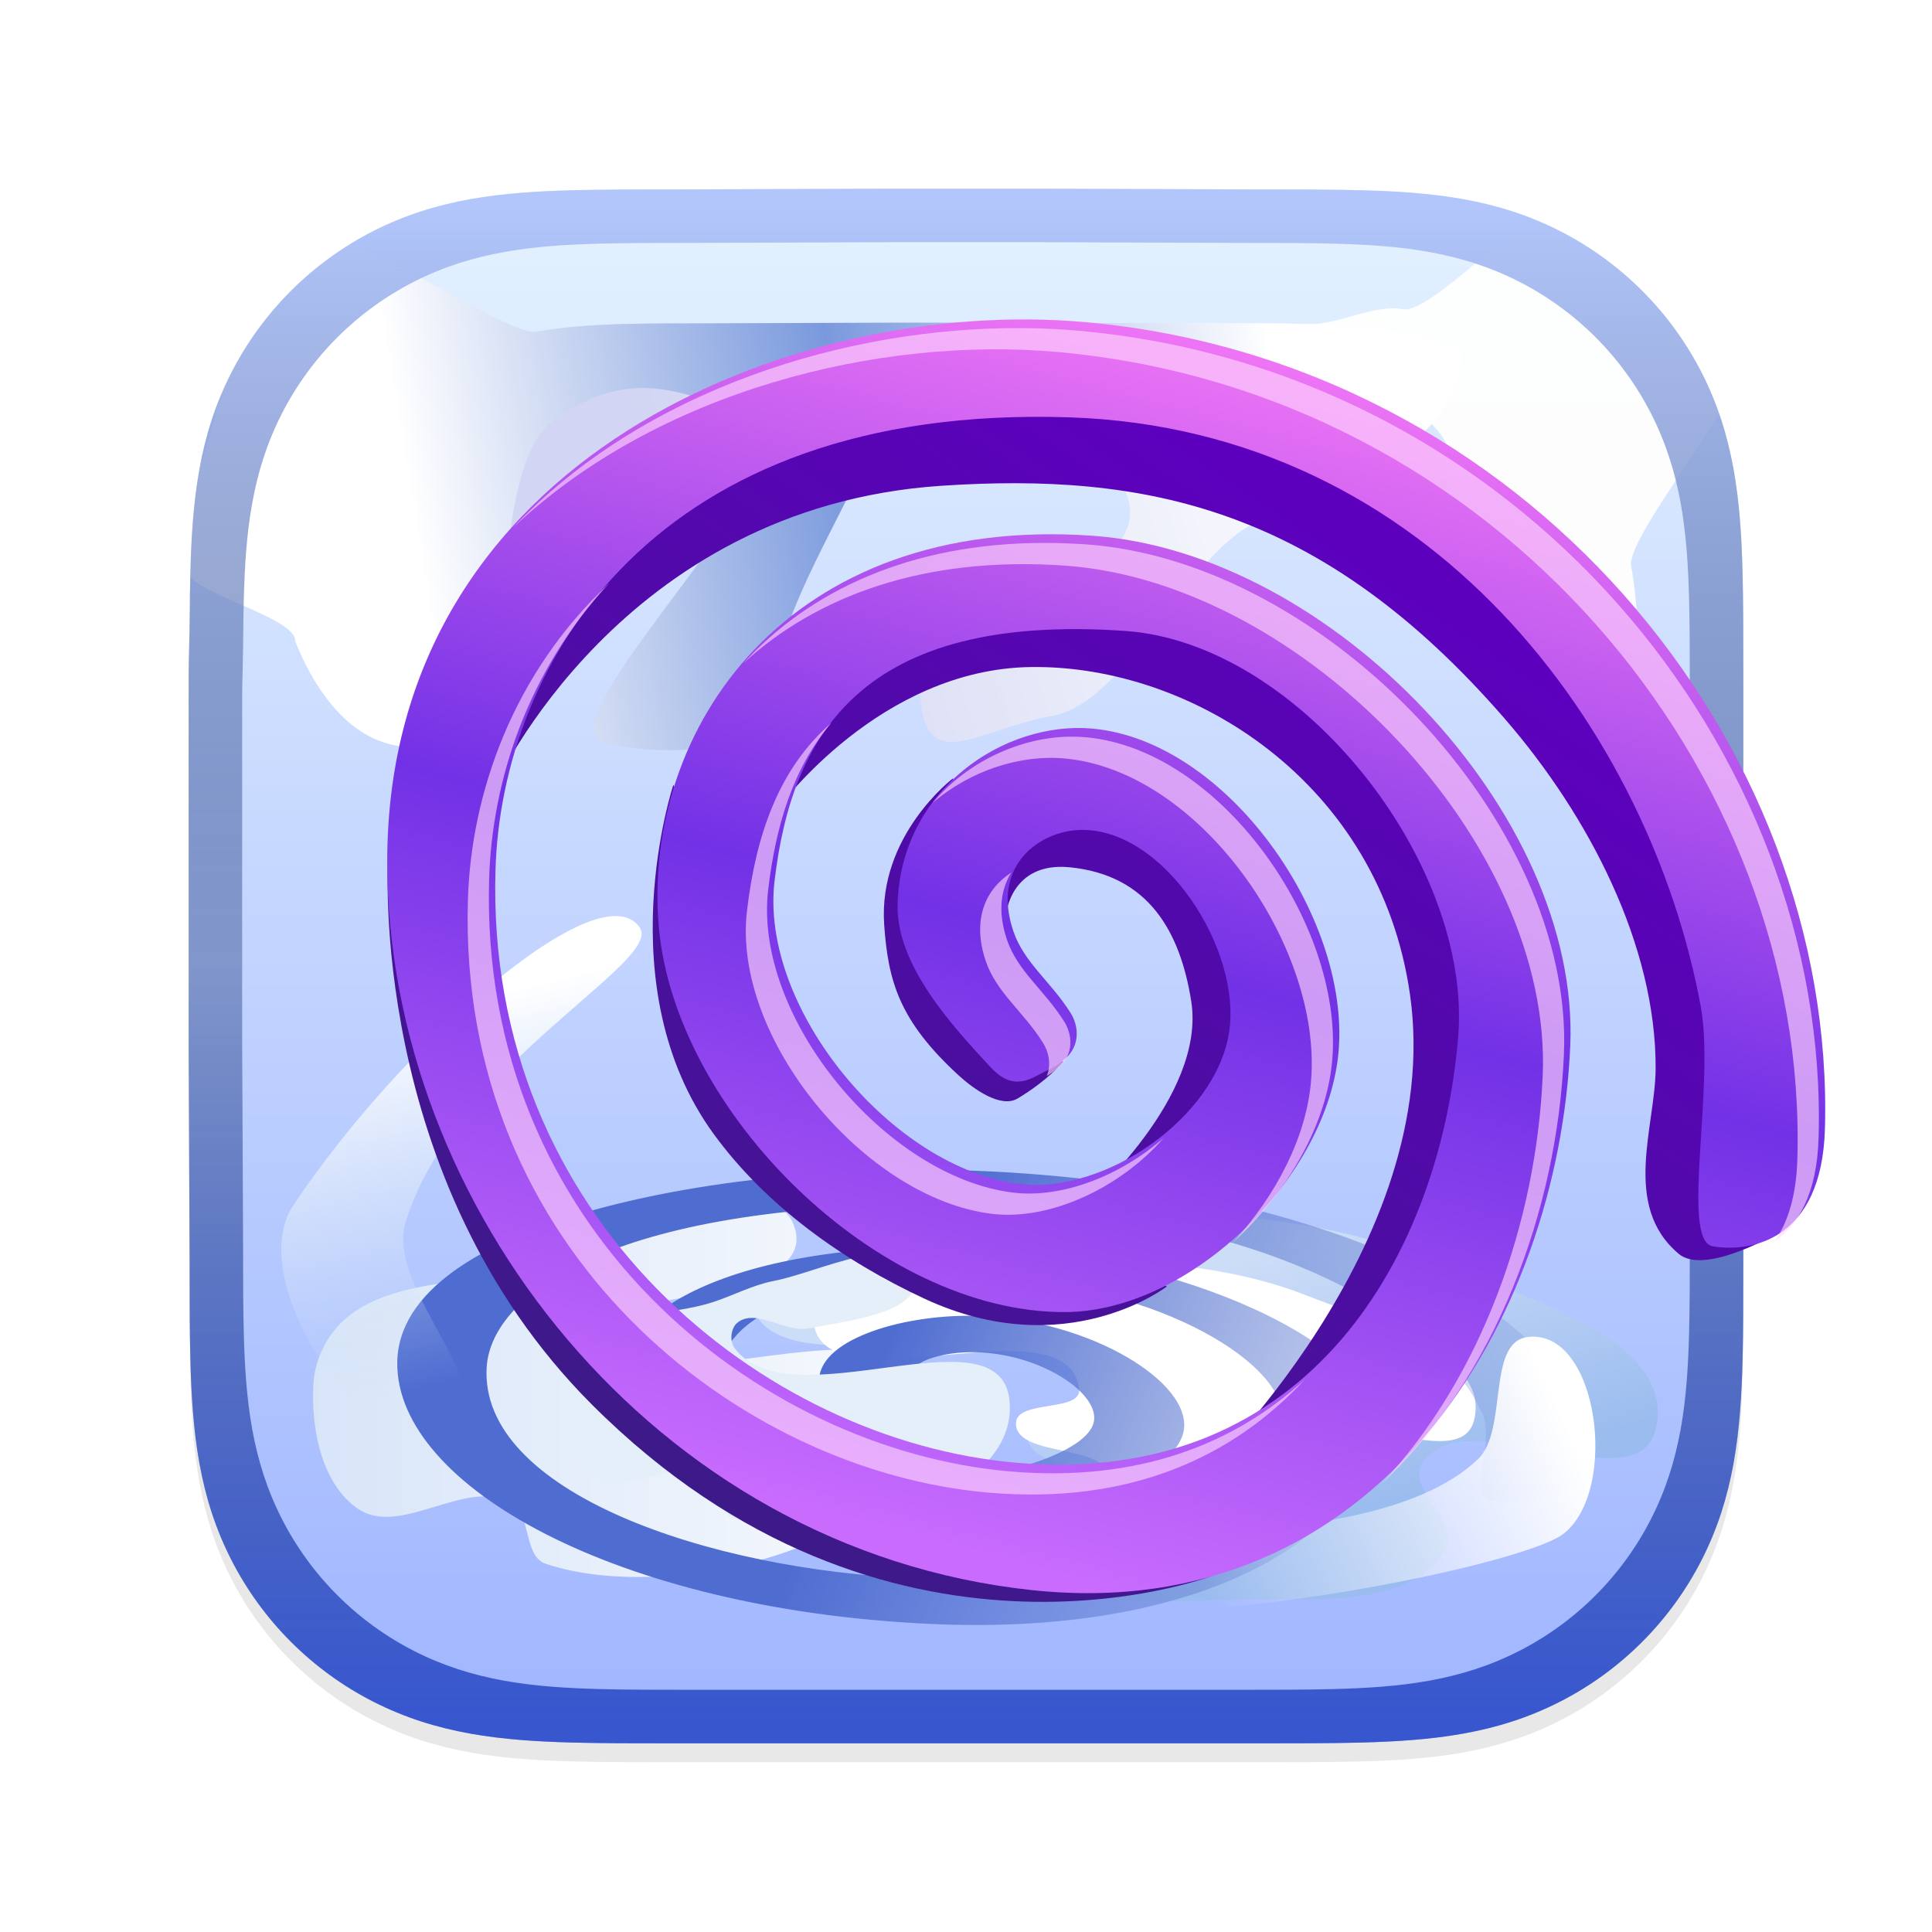 <svg xmlns="http://www.w3.org/2000/svg" xmlns:svg="http://www.w3.org/2000/svg" xmlns:xlink="http://www.w3.org/1999/xlink" id="svg26" width="1024" height="1024" enable-background="new" version="1.1" viewBox="0 0 1024 1024"><title id="title2">Icon-App-Name.iconset/icon_512x512@2x</title><defs id="defs16"><linearGradient id="linearGradient920"><stop id="stop916" offset="0" style="stop-color:#d5e3f8;stop-opacity:1"/><stop id="stop918" offset="1" style="stop-color:#fbfcfe;stop-opacity:1"/></linearGradient><linearGradient id="linearGradient2644"><stop id="stop2640" offset="0" style="stop-color:#4f6dd1;stop-opacity:1"/><stop id="stop2642" offset="1" style="stop-color:#879fd9;stop-opacity:0"/></linearGradient><linearGradient id="linearGradient2634"><stop id="stop2630" offset="0" style="stop-color:#fefefe;stop-opacity:.976"/><stop id="stop2632" offset="1" style="stop-color:#d2d5f3;stop-opacity:1"/></linearGradient><linearGradient id="linearGradient2606"><stop id="stop2602" offset="0" style="stop-color:#fff;stop-opacity:1"/><stop style="stop-color:#7a99dd;stop-opacity:1" id="stop2638" offset=".5"/><stop id="stop2604" offset="1" style="stop-color:#fff;stop-opacity:1"/></linearGradient><linearGradient id="linearGradient2516"><stop id="stop2512" offset="0" style="stop-color:#fff;stop-opacity:1"/><stop id="stop2514" offset="1" style="stop-color:#c8def4;stop-opacity:0"/></linearGradient><linearGradient id="linearGradient2508"><stop id="stop2504" offset="0" style="stop-color:#fff;stop-opacity:1"/><stop id="stop2506" offset="1" style="stop-color:#fff;stop-opacity:0"/></linearGradient><linearGradient id="linearGradient2201"><stop id="stop2197" offset="0" style="stop-color:#3857cf;stop-opacity:1"/><stop style="stop-color:#2b4587;stop-opacity:.43" id="stop2205" offset=".5"/><stop id="stop2199" offset="1" style="stop-color:#b2c6fb;stop-opacity:1"/></linearGradient><linearGradient id="linearGradient980"><stop style="stop-color:#9bbcef;stop-opacity:1" id="stop976" offset="0"/><stop style="stop-color:#ccddf7;stop-opacity:1" id="stop978" offset="1"/></linearGradient><linearGradient id="linearGradient844"><stop id="stop840" offset="0" style="stop-color:#e4f2ff;stop-opacity:1"/><stop id="stop842" offset="1" style="stop-color:#9fb5ff;stop-opacity:1"/></linearGradient><path id="path-1" d="m824 256.63c0-9.782 0-19.565-0.056-29.348-0.049-8.241-0.144-16.48-0.368-24.717-0.484-17.953-1.543-36.06-4.736-53.813-3.238-18.009-8.526-34.77-16.859-51.133-8.192-16.083-18.893-30.8-31.661-43.559-12.765-12.759-27.486-23.453-43.575-31.64-16.38-8.335-33.159-13.621-51.188-16.858-17.755-3.188-35.867-4.245-53.82-4.73-8.243-0.223-16.486-0.317-24.731-0.368-9.788-0.06-19.576-0.055-29.364-0.055l-113.65-0.407h-84.999l-111.64 0.407c-9.807 0-19.614-5e-3 -29.421 0.055-8.262 0.051-16.52 0.145-24.779 0.368-17.995 0.485-36.148 1.543-53.945 4.735-18.053 3.236-34.857 8.52-51.259 16.849-16.123 8.188-30.876 18.883-43.668 31.644-12.79 12.758-23.511 27.472-31.718 43.552-8.356 16.371-13.654 33.142-16.9 51.161-3.196 17.746-4.255 35.847-4.742 53.792-0.222 8.238-0.318 16.477-0.368 24.717-0.06 9.784-0.563 21.937-0.563 31.72v196l0.508 112.43c0 9.796-4e-3 19.592 0.055 29.388 0.05 8.252 0.146 16.502 0.369 24.751 0.486 17.976 1.547 36.109 4.746 53.886 3.245 18.033 8.542 34.818 16.891 51.202 8.208 16.106 18.931 30.842 31.722 43.619s27.54 23.485 43.66 31.684c16.412 8.346 33.224 13.639 51.288 16.88 17.789 3.193 35.936 4.252 53.924 4.737 8.259 0.223 16.518 0.318 24.78 0.368 9.807 0.059 19.613 0.059 29.42 0.059h310.29c9.788 0 19.576 0 29.364-0.059 8.245-0.05 16.488-0.145 24.731-0.368 17.96-0.486 36.078-1.546 53.841-4.741 18.018-3.241 34.789-8.532 51.16-16.873 16.092-8.198 30.816-18.908 43.582-31.687 12.766-12.775 23.466-27.509 31.658-43.612 8.338-16.392 13.626-33.185 16.866-51.23 3.19-17.77 4.248-35.896 4.733-53.865 0.223-8.25 0.318-16.5 0.367-24.751 0.056-9.796 0.056-19.592 0.056-29.388v-310.8"/><filter id="filter-3" width="104.9%" height="104.9%" x="-2.4%" y="-1.2%"><feOffset id="feOffset5" dx="0" dy="10" in="SourceAlpha" result="shadowOffsetOuter1"/><feGaussianBlur id="feGaussianBlur7" in="shadowOffsetOuter1" result="shadowBlurOuter1" stdDeviation="5"/><feColorMatrix id="feColorMatrix9" in="shadowBlurOuter1" values="0 0 0 0 0 0 0 0 0 0 0 0 0 0 0 0 0 0 0.3 0"/></filter><mask id="mask14" fill="#fff"><use id="use12" width="100%" height="100%" xlink:href="#path-1"/></mask><filter id="filter-3-3" width="1.049" height="1.049" x="-.024" y="-.012"><feOffset id="feOffset5-1" dx="0" dy="10" in="SourceAlpha" result="shadowOffsetOuter1"/><feGaussianBlur id="feGaussianBlur7-3" in="shadowOffsetOuter1" result="shadowBlurOuter1" stdDeviation="5"/><feColorMatrix id="feColorMatrix9-4" in="shadowBlurOuter1" values="0 0 0 0 0 0 0 0 0 0 0 0 0 0 0 0 0 0 0.3 0"/></filter><filter id="filter4765" width="1.029" height="1.029" x="-.014" y="-.014" style="color-interpolation-filters:sRGB"><feGaussianBlur id="feGaussianBlur4767" stdDeviation="4.944"/></filter><linearGradient id="linearGradient846" x1="522.855" x2="522.855" y1="99.947" y2="921.359" gradientUnits="userSpaceOnUse" xlink:href="#linearGradient844"/><linearGradient id="linearGradient972" x1="133.077" x2="523.512" y1="740.289" y2="740.289" gradientUnits="userSpaceOnUse" xlink:href="#linearGradient920"/><linearGradient id="linearGradient974" x1="673.617" x2="629.715" y1="816.27" y2="676.795" gradientUnits="userSpaceOnUse" xlink:href="#linearGradient980"/><filter id="filter1166" width="1.633" height="2.034" x="-.317" y="-.517" style="color-interpolation-filters:sRGB"><feGaussianBlur id="feGaussianBlur1168" stdDeviation="42.857"/></filter><filter id="filter1170" width="1.427" height="1.94" x="-.214" y="-.47" style="color-interpolation-filters:sRGB"><feGaussianBlur id="feGaussianBlur1172" stdDeviation="42.857"/></filter><filter id="filter1545" width="1.32" height="1.705" x="-.16" y="-.352" style="color-interpolation-filters:sRGB"><feGaussianBlur id="feGaussianBlur1547" stdDeviation="32.142"/></filter><filter id="filter1549" width="1.475" height="1.775" x="-.238" y="-.388" style="color-interpolation-filters:sRGB"><feGaussianBlur id="feGaussianBlur1551" stdDeviation="32.142"/></filter><filter id="filter1679" width="1.443" height="2.243" x="-.222" y="-.621" style="color-interpolation-filters:sRGB"><feGaussianBlur id="feGaussianBlur1681" stdDeviation="67.241"/></filter><linearGradient id="linearGradient885" x1="350.477" x2="644.141" y1="765.451" y2="319.388" gradientTransform="matrix(0.683,0,0,0.683,166.736,161.573)" gradientUnits="userSpaceOnUse" xlink:href="#linearGradient883"/><linearGradient id="linearGradient883"><stop id="stop879" offset="0" style="stop-color:#3d1a88;stop-opacity:1"/><stop id="stop881" offset="1" style="stop-color:#5d00be;stop-opacity:1"/></linearGradient><linearGradient id="linearGradient876" x1="592.363" x2="446.617" y1="230.654" y2="776.995" gradientTransform="matrix(0.683,0,0,0.683,166.736,161.573)" gradientUnits="userSpaceOnUse" xlink:href="#linearGradient874"/><linearGradient id="linearGradient874"><stop id="stop870" offset="0" style="stop-color:#ef75f5;stop-opacity:1"/><stop style="stop-color:#7231e6;stop-opacity:1" id="stop1976" offset=".5"/><stop id="stop872" offset="1" style="stop-color:#c96cfe;stop-opacity:1"/></linearGradient><filter id="filter1972" width="1.16" height="1.441" x="-.08" y="-.22" style="color-interpolation-filters:sRGB"><feGaussianBlur id="feGaussianBlur1974" stdDeviation="21.049"/></filter><clipPath id="clipPath2025" clipPathUnits="userSpaceOnUse"><path id="path2027" d="m 924,356.63 c 0,-9.782 0,-19.565 -0.056,-29.348 -0.049,-8.241 -0.144,-16.48 -0.368,-24.717 -0.484,-17.953 -1.543,-36.06 -4.736,-53.813 -3.238,-18.009 -8.526,-34.77 -16.859,-51.133 -8.192,-16.083 -18.893,-30.8 -31.661,-43.559 -12.765,-12.759 -27.486,-23.453 -43.575,-31.64 -16.38,-8.335 -33.159,-13.621 -51.188,-16.858 -17.755,-3.188 -35.867,-4.245 -53.82,-4.73 -8.243,-0.223 -16.486,-0.317 -24.731,-0.368 -9.788,-0.06 -19.576,-0.055 -29.364,-0.055 l -113.65,-0.407 h -84.999 l -111.64,0.407 c -9.807,0 -19.614,-0.005 -29.421,0.055 -8.262,0.051 -16.52,0.145 -24.779,0.368 -17.995,0.485 -36.148,1.543 -53.945,4.735 -18.053,3.236 -34.857,8.52 -51.259,16.849 -16.123,8.188 -30.876,18.883 -43.668,31.644 -12.79,12.758 -23.511,27.472 -31.718,43.552 -8.356,16.371 -13.654,33.142 -16.9,51.161 -3.196,17.746 -4.255,35.847 -4.742,53.792 -0.222,8.238 -0.318,16.477 -0.368,24.717 -0.06,9.784 -0.563,21.937 -0.563,31.72 v 196 l 0.508,112.43 c 0,9.796 -0.004,19.592 0.055,29.388 0.05,8.252 0.146,16.502 0.369,24.751 0.486,17.976 1.547,36.109 4.746,53.886 3.245,18.033 8.542,34.818 16.891,51.202 8.208,16.106 18.931,30.842 31.722,43.619 12.791,12.777 27.54,23.485 43.66,31.684 16.412,8.346 33.224,13.639 51.288,16.88 17.789,3.193 35.936,4.252 53.924,4.737 8.259,0.223 16.518,0.318 24.78,0.368 9.807,0.059 19.613,0.059 29.42,0.059 h 310.29 c 9.788,0 19.576,0 29.364,-0.059 8.245,-0.05 16.488,-0.145 24.731,-0.368 17.96,-0.486 36.078,-1.546 53.841,-4.741 18.018,-3.241 34.789,-8.532 51.16,-16.873 16.092,-8.198 30.816,-18.908 43.582,-31.687 12.766,-12.775 23.466,-27.509 31.658,-43.612 8.338,-16.392 13.626,-33.185 16.866,-51.23 3.19,-17.77 4.248,-35.896 4.733,-53.865 0.223,-8.25 0.318,-16.5 0.367,-24.751 0.056,-9.796 0.056,-19.592 0.056,-29.388 v -310.8" style="fill:#fff;fill-opacity:1;fill-rule:evenodd;paint-order:stroke fill markers"/></clipPath><filter id="filter2193" width="1.221" height="1.221" x="-.11" y="-.11" style="color-interpolation-filters:sRGB"><feGaussianBlur id="feGaussianBlur2195" stdDeviation="39.893"/></filter><linearGradient id="linearGradient2203" x1="517.451" x2="517.451" y1="911.902" y2="109.404" gradientUnits="userSpaceOnUse" xlink:href="#linearGradient2201"/><filter id="filter2496" width="1.927" height="1.487" x="-.464" y="-.243" style="color-interpolation-filters:sRGB"><feGaussianBlur id="feGaussianBlur2498" stdDeviation="18.682"/></filter><filter id="filter2500" width="1.307" height="1.653" x="-.153" y="-.326" style="color-interpolation-filters:sRGB"><feGaussianBlur id="feGaussianBlur2502" stdDeviation="19.813"/></filter><linearGradient id="linearGradient2510" x1="827.353" x2="636.446" y1="748.88" y2="836.695" gradientUnits="userSpaceOnUse" xlink:href="#linearGradient2508"/><linearGradient id="linearGradient2518" x1="314.569" x2="359.669" y1="513.467" y2="703.958" gradientUnits="userSpaceOnUse" xlink:href="#linearGradient2516"/><filter id="filter2560" width="1.08" height="1.093" x="-.04" y="-.047" style="color-interpolation-filters:sRGB"><feGaussianBlur id="feGaussianBlur2562" stdDeviation="10.092"/></filter><linearGradient id="linearGradient2608" x1="175.093" x2="702.549" y1="284.357" y2="197.001" gradientUnits="userSpaceOnUse" xlink:href="#linearGradient2606"/><filter id="filter2626" width="1.453" height="2.235" x="-.226" y="-.618" style="color-interpolation-filters:sRGB"><feGaussianBlur id="feGaussianBlur2628" stdDeviation="67.345"/></filter><linearGradient id="linearGradient2636" x1="745.425" x2="347.518" y1="228.765" y2="347.319" gradientUnits="userSpaceOnUse" xlink:href="#linearGradient2634"/><linearGradient id="linearGradient2646" x1="501.835" x2="885.648" y1="600.555" y2="773.483" gradientUnits="userSpaceOnUse" xlink:href="#linearGradient2644"/><clipPath id="clipPath2025-9" clipPathUnits="userSpaceOnUse"><path id="path2027-4" d="m 924,356.63 c 0,-9.782 0,-19.565 -0.056,-29.348 -0.049,-8.241 -0.144,-16.48 -0.368,-24.717 -0.484,-17.953 -1.543,-36.06 -4.736,-53.813 -3.238,-18.009 -8.526,-34.77 -16.859,-51.133 -8.192,-16.083 -18.893,-30.8 -31.661,-43.559 -12.765,-12.759 -27.486,-23.453 -43.575,-31.64 -16.38,-8.335 -33.159,-13.621 -51.188,-16.858 -17.755,-3.188 -35.867,-4.245 -53.82,-4.73 -8.243,-0.223 -16.486,-0.317 -24.731,-0.368 -9.788,-0.06 -19.576,-0.055 -29.364,-0.055 l -113.65,-0.407 h -84.999 l -111.64,0.407 c -9.807,0 -19.614,-0.005 -29.421,0.055 -8.262,0.051 -16.52,0.145 -24.779,0.368 -17.995,0.485 -36.148,1.543 -53.945,4.735 -18.053,3.236 -34.857,8.52 -51.259,16.849 -16.123,8.188 -30.876,18.883 -43.668,31.644 -12.79,12.758 -23.511,27.472 -31.718,43.552 -8.356,16.371 -13.654,33.142 -16.9,51.161 -3.196,17.746 -4.255,35.847 -4.742,53.792 -0.222,8.238 -0.318,16.477 -0.368,24.717 -0.06,9.784 -0.563,21.937 -0.563,31.72 v 196 l 0.508,112.43 c 0,9.796 -0.004,19.592 0.055,29.388 0.05,8.252 0.146,16.502 0.369,24.751 0.486,17.976 1.547,36.109 4.746,53.886 3.245,18.033 8.542,34.818 16.891,51.202 8.208,16.106 18.931,30.842 31.722,43.619 12.791,12.777 27.54,23.485 43.66,31.684 16.412,8.346 33.224,13.639 51.288,16.88 17.789,3.193 35.936,4.252 53.924,4.737 8.259,0.223 16.518,0.318 24.78,0.368 9.807,0.059 19.613,0.059 29.42,0.059 h 310.29 c 9.788,0 19.576,0 29.364,-0.059 8.245,-0.05 16.488,-0.145 24.731,-0.368 17.96,-0.486 36.078,-1.546 53.841,-4.741 18.018,-3.241 34.789,-8.532 51.16,-16.873 16.092,-8.198 30.816,-18.908 43.582,-31.687 12.766,-12.775 23.466,-27.509 31.658,-43.612 8.338,-16.392 13.626,-33.185 16.866,-51.23 3.19,-17.77 4.248,-35.896 4.733,-53.865 0.223,-8.25 0.318,-16.5 0.367,-24.751 0.056,-9.796 0.056,-19.592 0.056,-29.388 v -310.8" style="fill:#fff;fill-opacity:1;fill-rule:evenodd;paint-order:stroke fill markers"/></clipPath><clipPath id="clipPath990" clipPathUnits="userSpaceOnUse"><path id="path992" d="m 987.446,367.807 c 0,-11.295 0,-22.591 -0.065,-33.886 -0.057,-9.515 -0.166,-19.029 -0.425,-28.539 -0.559,-20.729 -1.782,-41.636 -5.468,-62.135 -3.739,-20.794 -9.844,-40.147 -19.466,-59.04 -9.459,-18.57 -21.815,-35.563 -36.557,-50.295 C 910.726,119.178 893.728,106.831 875.151,97.378 856.238,87.754 836.864,81.65 816.047,77.913 795.547,74.232 774.634,73.011 753.904,72.451 c -9.518,-0.257 -19.035,-0.366 -28.555,-0.425 -11.302,-0.069 -22.603,-0.064 -33.905,-0.064 l -131.225,-0.47 h -98.143 l -128.904,0.47 c -11.323,0 -22.647,-0.006 -33.971,0.064 -9.54,0.059 -19.075,0.167 -28.611,0.425 -20.778,0.56 -41.738,1.782 -62.287,5.467 -20.845,3.736 -40.247,9.838 -59.186,19.455 -18.616,9.454 -35.651,21.803 -50.421,36.538 -14.768,14.731 -27.147,31.72 -36.623,50.287 -9.648,18.903 -15.765,38.267 -19.513,59.073 -3.69,20.49 -4.913,41.39 -5.475,62.111 -0.256,9.512 -0.367,19.025 -0.425,28.539 -0.069,11.297 -0.65,25.329 -0.65,36.625 v 226.31 l 0.587,129.816 c 0,11.311 -0.005,22.622 0.064,33.933 0.058,9.528 0.169,19.054 0.426,28.579 0.561,20.756 1.786,41.693 5.48,62.219 3.747,20.822 9.863,40.202 19.503,59.12 9.477,18.597 21.859,35.611 36.628,50.364 14.769,14.753 31.799,27.117 50.412,36.584 18.95,9.637 38.362,15.748 59.219,19.49 20.54,3.687 41.493,4.91 62.263,5.47 9.536,0.257 19.072,0.367 28.612,0.425 11.323,0.068 22.646,0.068 33.97,0.068 h 358.274 c 11.302,0 22.603,0 33.905,-0.068 9.52,-0.058 19.038,-0.168 28.555,-0.425 20.737,-0.561 41.657,-1.785 62.167,-5.474 20.804,-3.742 40.169,-9.851 59.072,-19.482 18.581,-9.466 35.581,-21.832 50.322,-36.587 14.74,-14.751 27.095,-31.763 36.554,-50.356 9.627,-18.927 15.733,-38.317 19.474,-59.152 3.683,-20.518 4.905,-41.447 5.465,-62.195 0.257,-9.526 0.367,-19.052 0.424,-28.579 0.065,-11.311 0.065,-22.622 0.065,-33.933 V 367.809" style="fill:#fff;fill-opacity:1;fill-rule:evenodd;stroke-width:1.155;paint-order:stroke fill markers"/></clipPath><clipPath id="clipPath1000" clipPathUnits="userSpaceOnUse"><path id="path1002" d="m 987.446,367.807 c 0,-11.295 0,-22.591 -0.065,-33.886 -0.057,-9.515 -0.166,-19.029 -0.425,-28.539 -0.559,-20.729 -1.782,-41.636 -5.468,-62.135 -3.739,-20.794 -9.844,-40.147 -19.466,-59.04 -9.459,-18.57 -21.815,-35.563 -36.557,-50.295 C 910.726,119.178 893.728,106.831 875.151,97.378 856.238,87.754 836.864,81.65 816.047,77.913 795.547,74.232 774.634,73.011 753.904,72.451 c -9.518,-0.257 -19.035,-0.366 -28.555,-0.425 -11.302,-0.069 -22.603,-0.064 -33.905,-0.064 l -131.225,-0.47 h -98.143 l -128.904,0.47 c -11.323,0 -22.647,-0.006 -33.971,0.064 -9.54,0.059 -19.075,0.167 -28.611,0.425 -20.778,0.56 -41.738,1.782 -62.287,5.467 -20.845,3.736 -40.247,9.838 -59.186,19.455 -18.616,9.454 -35.651,21.803 -50.421,36.538 -14.768,14.731 -27.147,31.72 -36.623,50.287 -9.648,18.903 -15.765,38.267 -19.513,59.073 -3.69,20.49 -4.913,41.39 -5.475,62.111 -0.256,9.512 -0.367,19.025 -0.425,28.539 -0.069,11.297 -0.65,25.329 -0.65,36.625 v 226.31 l 0.587,129.816 c 0,11.311 -0.005,22.622 0.064,33.933 0.058,9.528 0.169,19.054 0.426,28.579 0.561,20.756 1.786,41.693 5.48,62.219 3.747,20.822 9.863,40.202 19.503,59.12 9.477,18.597 21.859,35.611 36.628,50.364 14.769,14.753 31.799,27.117 50.412,36.584 18.95,9.637 38.362,15.748 59.219,19.49 20.54,3.687 41.493,4.91 62.263,5.47 9.536,0.257 19.072,0.367 28.612,0.425 11.323,0.068 22.646,0.068 33.97,0.068 h 358.274 c 11.302,0 22.603,0 33.905,-0.068 9.52,-0.058 19.038,-0.168 28.555,-0.425 20.737,-0.561 41.657,-1.785 62.167,-5.474 20.804,-3.742 40.169,-9.851 59.072,-19.482 18.581,-9.466 35.581,-21.832 50.322,-36.587 14.74,-14.751 27.095,-31.763 36.554,-50.356 9.627,-18.927 15.733,-38.317 19.474,-59.152 3.683,-20.518 4.905,-41.447 5.465,-62.195 0.257,-9.526 0.367,-19.052 0.424,-28.579 0.065,-11.311 0.065,-22.622 0.065,-33.933 V 367.809" style="fill:#fff;fill-opacity:1;fill-rule:evenodd;stroke-width:1.155;paint-order:stroke fill markers"/></clipPath></defs><path id="path24-3" d="m 924,366.63 c 0,-9.782 0,-19.565 -0.056,-29.348 -0.049,-8.241 -0.144,-16.48 -0.368,-24.717 -0.484,-17.953 -1.543,-36.06 -4.736,-53.813 -3.238,-18.009 -8.526,-34.77 -16.859,-51.133 -8.192,-16.083 -18.893,-30.8 -31.661,-43.559 -12.765,-12.759 -27.486,-23.453 -43.575,-31.64 -16.38,-8.335 -33.159,-13.621 -51.188,-16.858 -17.755,-3.188 -35.867,-4.245 -53.82,-4.73 -8.243,-0.223 -16.486,-0.317 -24.731,-0.368 -9.788,-0.06 -19.576,-0.055 -29.364,-0.055 l -113.65,-0.407 h -84.999 l -111.64,0.407 c -9.807,0 -19.614,-0.005 -29.421,0.055 -8.262,0.051 -16.52,0.145 -24.779,0.368 -17.995,0.485 -36.148,1.543 -53.945,4.735 -18.053,3.236 -34.857,8.52 -51.259,16.849 -16.123,8.188 -30.876,18.883 -43.668,31.644 -12.79,12.758 -23.511,27.472 -31.718,43.552 -8.356,16.371 -13.654,33.142 -16.9,51.161 -3.196,17.746 -4.255,35.847 -4.742,53.792 -0.222,8.238 -0.318,16.477 -0.368,24.717 -0.06,9.784 -0.563,21.937 -0.563,31.72 v 196 l 0.508,112.43 c 0,9.796 -0.004,19.592 0.055,29.388 0.05,8.252 0.146,16.502 0.369,24.751 0.486,17.976 1.547,36.109 4.746,53.886 3.245,18.033 8.542,34.818 16.891,51.202 8.208,16.106 18.931,30.842 31.722,43.619 12.791,12.777 27.54,23.485 43.66,31.684 16.412,8.346 33.224,13.639 51.288,16.88 17.789,3.193 35.936,4.252 53.924,4.737 8.259,0.223 16.518,0.318 24.78,0.368 9.807,0.059 19.613,0.059 29.42,0.059 h 310.29 c 9.788,0 19.576,0 29.364,-0.059 8.245,-0.05 16.488,-0.145 24.731,-0.368 17.96,-0.486 36.078,-1.546 53.841,-4.741 18.018,-3.241 34.789,-8.532 51.16,-16.873 16.092,-8.198 30.816,-18.908 43.582,-31.687 12.766,-12.775 23.466,-27.509 31.658,-43.612 8.338,-16.392 13.626,-33.185 16.866,-51.23 3.19,-17.77 4.248,-35.896 4.733,-53.865 0.223,-8.25 0.318,-16.5 0.367,-24.751 0.056,-9.796 0.056,-19.592 0.056,-29.388 v -310.8" style="fill:#000;fill-rule:evenodd;paint-order:stroke fill markers;filter:url(#filter4765);opacity:.3"/><path id="path24" d="m 924,356.63 c 0,-9.782 0,-19.565 -0.056,-29.348 -0.049,-8.241 -0.144,-16.48 -0.368,-24.717 -0.484,-17.953 -1.543,-36.06 -4.736,-53.813 -3.238,-18.009 -8.526,-34.77 -16.859,-51.133 -8.192,-16.083 -18.893,-30.8 -31.661,-43.559 -12.765,-12.759 -27.486,-23.453 -43.575,-31.64 -16.38,-8.335 -33.159,-13.621 -51.188,-16.858 -17.755,-3.188 -35.867,-4.245 -53.82,-4.73 -8.243,-0.223 -16.486,-0.317 -24.731,-0.368 -9.788,-0.06 -19.576,-0.055 -29.364,-0.055 l -113.65,-0.407 h -84.999 l -111.64,0.407 c -9.807,0 -19.614,-0.005 -29.421,0.055 -8.262,0.051 -16.52,0.145 -24.779,0.368 -17.995,0.485 -36.148,1.543 -53.945,4.735 -18.053,3.236 -34.857,8.52 -51.259,16.849 -16.123,8.188 -30.876,18.883 -43.668,31.644 -12.79,12.758 -23.511,27.472 -31.718,43.552 -8.356,16.371 -13.654,33.142 -16.9,51.161 -3.196,17.746 -4.255,35.847 -4.742,53.792 -0.222,8.238 -0.318,16.477 -0.368,24.717 -0.06,9.784 -0.563,21.937 -0.563,31.72 v 196 l 0.508,112.43 c 0,9.796 -0.004,19.592 0.055,29.388 0.05,8.252 0.146,16.502 0.369,24.751 0.486,17.976 1.547,36.109 4.746,53.886 3.245,18.033 8.542,34.818 16.891,51.202 8.208,16.106 18.931,30.842 31.722,43.619 12.791,12.777 27.54,23.485 43.66,31.684 16.412,8.346 33.224,13.639 51.288,16.88 17.789,3.193 35.936,4.252 53.924,4.737 8.259,0.223 16.518,0.318 24.78,0.368 9.807,0.059 19.613,0.059 29.42,0.059 h 310.29 c 9.788,0 19.576,0 29.364,-0.059 8.245,-0.05 16.488,-0.145 24.731,-0.368 17.96,-0.486 36.078,-1.546 53.841,-4.741 18.018,-3.241 34.789,-8.532 51.16,-16.873 16.092,-8.198 30.816,-18.908 43.582,-31.687 12.766,-12.775 23.466,-27.509 31.658,-43.612 8.338,-16.392 13.626,-33.185 16.866,-51.23 3.19,-17.77 4.248,-35.896 4.733,-53.865 0.223,-8.25 0.318,-16.5 0.367,-24.751 0.056,-9.796 0.056,-19.592 0.056,-29.388 v -310.8" style="fill:url(#linearGradient846);fill-rule:evenodd;paint-order:stroke fill markers;fill-opacity:1"/><style id="style22" type="text/css"/><path id="path848-4" d="m 468.992,153.499 -111.639,0.406 c -9.807,0 -19.615,-0.003 -29.422,0.057 -8.262,0.051 -16.52,0.144 -24.779,0.367 -17.995,0.485 -36.148,1.542 -53.945,4.734 -7.502,1.345 -14.785,3.05 -21.916,5.174 -30.356,65.982 -43.16,124.897 -19.717,142.26 30.075,22.274 57.5,7.994 77.006,-1.352 19.506,-9.346 -0.955,-23.297 33.775,-40.529 34.731,-17.232 275.039,-60.972 292.41,-4.285 17.371,56.686 -131.034,74.604 -127.033,122.438 4.001,47.834 33.917,20.144 81.1,11.312 47.183,-8.831 82.03,-101.934 128.346,-120.24 46.315,-18.306 54.455,-93.142 100.014,-61.139 45.558,32.003 16.197,185.161 71.604,198.598 24.598,5.965 44.128,-2.503 59.191,-17.506 -0.008,-4.338 -0.018,-8.677 -0.043,-13.016 -0.049,-8.241 -0.143,-16.48 -0.367,-24.717 -0.484,-17.953 -1.543,-36.059 -4.736,-53.812 -3.238,-18.009 75.207,-111.142 66.874,-127.505 -8.192,-16.083 -18.892,-30.8 -31.66,-43.559 -12.765,-12.759 -63.373,-36.336 -79.462,-44.523 -16.38,-8.335 -77.325,61.831 -95.354,58.594 -17.755,-3.188 -39.548,9.557 -57.501,9.072 -8.243,-0.223 -16.485,-0.316 -24.73,-0.367 -9.788,-0.06 -19.575,-0.057 -29.363,-0.057 l -113.65,-0.406 z" clip-path="url(#clipPath1000)" transform="matrix(0.866,0,0,0.866,68.804,38.084)" style="fill:url(#linearGradient2636);fill-opacity:1;stroke:none;stroke-width:1px;stroke-linecap:butt;stroke-linejoin:miter;stroke-opacity:1;filter:url(#filter1679)"/><path id="path898" d="m 470.825,651.798 c 3.85,26.726 -76.059,6.882 -73.63,33.775 5.979,66.193 184.96,-16.639 193.194,49.312 2.159,17.297 -45.515,7.567 -45.934,24.994 -0.615,25.557 69.892,14.666 65.524,39.855 -4.007,23.104 -68.219,-9.253 -68.901,14.186 -1.269,43.567 82.734,33.77 126.319,33.775 34.027,0.004 81.554,3.091 98.623,-26.345 7.945,-13.702 -20.911,-32.733 -12.159,-45.934 22.998,-34.688 113.29,22.755 123.617,-17.563 12.492,-48.773 -74.131,-71.914 -120.915,-90.517 -75.187,-29.898 -160.272,-25.465 -241.154,-27.696 -30.439,-0.84 -89.903,-25.02 -91.193,5.404 -0.665,15.685 44.371,-8.783 46.61,6.755 z" style="fill:url(#linearGradient974);fill-opacity:1;stroke:none;stroke-width:1px;stroke-linecap:butt;stroke-linejoin:miter;stroke-opacity:1;filter:url(#filter1170)"/><path id="path900" d="m 421.514,651.798 c 7.358,27.845 -48.761,33.558 -77.007,39.179 -17.056,3.394 -38.615,-15.139 -52.014,-4.053 -4.713,3.899 -5.663,13.32 -2.027,18.239 40.323,54.546 192.641,-29.609 199.949,37.828 7.858,72.515 -132.244,109.27 -201.3,85.789 -11.74,-3.992 -7.406,-26.388 -18.239,-32.424 -23.623,-13.164 -58.659,18.528 -81.06,3.378 -19.585,-13.246 -25.198,-43.282 -23.643,-66.875 0.848,-12.862 7.632,-26.233 17.563,-34.451 24.21,-20.034 60.584,-16.78 90.517,-26.345 14.991,-4.79 29.131,-12.554 44.583,-15.537 33.641,-6.493 93.924,-37.853 102.676,-4.729 z" style="fill:url(#linearGradient972);fill-opacity:1;stroke:none;stroke-width:1px;stroke-linecap:butt;stroke-linejoin:miter;stroke-opacity:1;filter:url(#filter1166)"/><path id="path898-0" d="m 470.825,651.798 c 3.85,26.726 -76.059,6.882 -73.63,33.775 5.979,66.193 184.96,-16.639 193.194,49.312 2.159,17.297 -45.515,7.567 -45.934,24.994 -0.615,25.557 69.892,14.666 65.524,39.855 -4.007,23.104 -68.219,-9.253 -68.901,14.186 -1.269,43.567 82.734,33.77 126.319,33.775 34.027,0.004 81.554,3.091 98.623,-26.345 7.945,-13.702 -20.911,-32.733 -12.159,-45.934 22.998,-34.688 113.29,22.755 123.617,-17.563 12.492,-48.773 -74.131,-71.914 -120.915,-90.517 -75.187,-29.898 -160.272,-25.465 -241.154,-27.696 -30.439,-0.84 -89.903,-25.02 -91.193,5.404 -0.665,15.685 44.371,-8.783 46.61,6.755 z" transform="matrix(0.729,0,0,0.729,141.574,200.358)" style="fill:#fff;fill-opacity:1;stroke:none;stroke-width:1px;stroke-linecap:butt;stroke-linejoin:miter;stroke-opacity:1;filter:url(#filter1545)"/><path id="path829-2" d="m 785.957,705.366 c 6.522,14.424 -9.152,42.333 5.43,43.299 16.823,1.114 47.631,-1.126 49.023,-21.119 4.852,-69.7 -131.697,-138.079 -324.047,-145.156 -127.844,-4.703 -305.77,24.546 -305.815,97.063 -0.038,61.824 116.503,123.734 282.24,131.042 152.519,6.725 230.854,-49.041 236.047,-97.882 4.456,-41.907 -104.884,-88.782 -209.269,-91.793 -134.222,-3.871 -197.442,35.016 -190.051,70.272 7.019,33.48 96.081,69.452 177.772,69.394 55.379,-0.039 115.879,-24.5 120.116,-47.214 4.515,-24.204 -49.073,-55.537 -107.838,-57.755 -38.145,-1.44 -84.094,10.798 -85.416,31.622 -0.705,11.109 25.096,22.321 40.039,28.987 4.711,2.102 10.552,4.116 20.286,1.976 5.352,-1.177 8.967,-1.664 13.346,-3.294 6.385,-2.376 5.661,-5.819 2.135,-8.125 -8.703,-5.692 -20.399,-9.042 -25.091,-14.713 -9.844,-11.899 11.649,-18.05 29.362,-18.227 36.649,-0.366 70.832,21.557 65.13,36.454 -5.869,15.332 -54.365,29.101 -91.822,27.23 -55.643,-2.779 -113.859,-31.562 -107.304,-54.461 7.505,-26.217 37.768,-48.338 153.749,-45.018 76.441,2.188 152.133,41.717 145.741,73.127 -7.839,38.517 -64.503,81.093 -193.598,76.512 -110.423,-3.919 -232.632,-43.693 -228.144,-106.597 2.647,-37.093 69.022,-83.953 251.443,-81.472 158.963,2.162 254.255,56.572 276.534,105.848 z" transform="matrix(1,0,0,1.053,0,7.243)" style="fill:url(#linearGradient2646);fill-opacity:1;stroke-width:2.381;filter:url(#filter1972)"/><path id="path900-7" d="m 421.514,651.798 c 7.358,27.845 -48.761,33.558 -77.007,39.179 -17.056,3.394 -38.615,-15.139 -52.014,-4.053 -4.713,3.899 -5.663,13.32 -2.027,18.239 40.323,54.546 192.641,-29.609 199.949,37.828 7.858,72.515 -132.244,109.27 -201.3,85.789 -11.74,-3.992 -7.406,-26.388 -18.239,-32.424 -23.623,-13.164 -58.659,18.528 -81.06,3.378 -19.585,-13.246 -25.198,-43.282 -23.643,-66.875 0.848,-12.862 7.632,-26.233 17.563,-34.451 24.21,-20.034 60.584,-16.78 90.517,-26.345 14.991,-4.79 29.131,-12.554 44.583,-15.537 33.641,-6.493 93.924,-37.853 102.676,-4.729 z" transform="matrix(0.729,0,0,0.729,177.52,200.358)" style="fill:#e4effa;fill-opacity:1;stroke:none;stroke-width:1px;stroke-linecap:butt;stroke-linejoin:miter;stroke-opacity:1;filter:url(#filter1549)"/><path id="path2275" d="M 237.777,757.852 C 272.011,743.115 204.144,684.134 214.81,648.42 239.779,564.812 351.415,510.296 339.102,491.704 318.41,460.459 212.53,553.223 155.366,638.963 128.617,679.084 193.487,776.918 237.777,757.852 Z" style="fill:url(#linearGradient2518);stroke:none;stroke-width:1px;stroke-linecap:butt;stroke-linejoin:miter;stroke-opacity:1;filter:url(#filter2496);fill-opacity:1"/><path id="path848" d="m 468.992,153.499 -111.639,0.406 c -9.807,0 -19.615,-0.003 -29.422,0.057 -8.262,0.051 -16.52,0.144 -24.779,0.367 -17.995,0.485 -36.148,1.542 -53.945,4.734 -18.053,3.236 -111.228,-63.25 -127.63,-54.921 -16.123,8.188 -30.876,18.884 -43.668,31.645 -3.156,3.148 -6.184,6.417 -9.082,9.795 -3.079,13.445 -23.38,101.332 -35.76,118.025 -5.138,12.427 4.169,26.117 1.743,39.584 -2.741,15.217 66.945,29.776 66.361,45.193 14.832,37.068 42.784,73.74 87.416,62.916 55.407,-13.437 26.045,-166.594 71.604,-198.598 45.558,-32.003 76.626,-18.306 122.941,0 46.315,18.306 -138.558,189.743 -91.375,198.574 47.183,8.831 100.026,5.953 104.027,-41.881 4.001,-47.834 52.388,-113.519 69.76,-170.205 17.371,-56.686 144.953,-9.125 179.684,8.107 34.731,17.232 14.269,31.184 33.775,40.529 19.506,9.346 46.931,23.626 77.006,1.352 21.24,-15.731 57.508,-36.985 59.459,-78.49 -12.821,-5.402 -25.993,-9.13 -39.912,-11.629 -17.755,-3.188 -35.867,-4.245 -53.82,-4.73 -8.243,-0.223 -16.485,-0.316 -24.73,-0.367 -9.788,-0.06 -19.575,-0.057 -29.363,-0.057 l -113.65,-0.406 z" clip-path="url(#clipPath990)" transform="matrix(0.866,0,0,0.866,68.804,38.084)" style="fill:url(#linearGradient2608);fill-opacity:1;stroke:none;stroke-width:1px;stroke-linecap:butt;stroke-linejoin:miter;stroke-opacity:1;filter:url(#filter2626)"/><path id="path2275-4" d="m 536.238,834.643 c -10.825,-35.665 182.929,-0.559 247.041,-61.155 16.206,-15.318 4.417,-62.281 26.566,-64.867 37.222,-4.346 48.387,80.919 19.009,104.185 -25.828,20.454 -278.611,67.978 -292.616,21.837 z" style="fill:url(#linearGradient2510);stroke:none;stroke-width:1px;stroke-linecap:butt;stroke-linejoin:miter;stroke-opacity:1;filter:url(#filter2500);fill-opacity:1"/><path id="path24-4" d="m 466.736,78.387 -117.496,0.428 c -10.321,0 -20.643,-0.005 -30.965,0.059 -8.695,0.054 -17.388,0.152 -26.08,0.387 -18.939,0.51 -38.045,1.623 -56.775,4.982 -19,3.406 -36.685,8.968 -53.947,17.734 -16.969,8.618 -32.496,19.872 -45.959,33.303 -13.461,13.427 -24.745,28.914 -33.383,45.838 -8.794,17.23 -14.371,34.881 -17.787,53.846 -3.364,18.677 -4.478,37.727 -4.99,56.613 -0.234,8.67 -0.334,17.341 -0.387,26.014 -0.063,10.297 -0.594,23.088 -0.594,33.385 v 206.283 l 0.535,118.328 c 0,10.31 -0.004,20.62 0.059,30.93 0.053,8.685 0.154,17.369 0.389,26.051 0.511,18.919 1.627,38.003 4.994,56.713 3.415,18.979 8.99,36.645 17.777,53.889 8.639,16.951 19.925,32.461 33.387,45.908 13.462,13.447 28.983,24.717 45.949,33.346 17.273,8.784 34.969,14.355 53.98,17.766 18.722,3.361 37.82,4.474 56.752,4.984 8.692,0.235 17.385,0.336 26.08,0.389 10.321,0.062 20.643,0.062 30.965,0.062 h 326.568 c 10.301,0 20.603,-4e-4 30.904,-0.062 8.677,-0.053 17.354,-0.154 26.029,-0.389 18.902,-0.511 37.971,-1.626 56.666,-4.988 18.963,-3.411 36.614,-8.981 53.844,-17.76 16.936,-8.628 32.433,-19.898 45.869,-33.348 13.436,-13.445 24.697,-28.953 33.318,-45.9 8.775,-17.252 14.342,-34.926 17.752,-53.918 3.357,-18.702 4.47,-37.78 4.98,-56.691 0.235,-8.683 0.335,-17.367 0.387,-26.051 0.059,-10.31 0.059,-20.62 0.059,-30.93 v -327.105 -0.002 c 0,-10.295 -0.002,-20.592 -0.061,-30.889 -0.052,-8.673 -0.151,-17.345 -0.387,-26.014 -0.509,-18.895 -1.624,-37.952 -4.984,-56.637 -3.408,-18.954 -8.974,-36.593 -17.744,-53.814 -8.622,-16.927 -19.884,-32.417 -33.322,-45.846 -13.435,-13.428 -28.928,-24.682 -45.861,-33.299 -17.239,-8.772 -34.898,-14.335 -53.873,-17.742 -18.687,-3.355 -37.748,-4.468 -56.643,-4.979 -8.675,-0.235 -17.352,-0.333 -26.029,-0.387 -10.301,-0.063 -20.603,-0.059 -30.904,-0.059 L 556.195,78.387 Z m 5.219,49.986 h 79.145 l 105.824,0.379 c 9.114,0 18.228,-0.005 27.342,0.051 7.677,0.048 15.354,0.136 23.029,0.344 16.717,0.452 33.581,1.436 50.113,4.404 16.788,3.014 32.41,7.936 47.662,15.697 14.981,7.623 28.688,17.581 40.574,29.461 11.889,11.88 21.855,25.583 29.482,40.559 7.759,15.236 12.682,30.842 15.697,47.611 2.973,16.531 3.959,33.391 4.41,50.107 0.209,7.67 0.296,15.342 0.342,23.016 0.052,9.109 0.053,18.22 0.053,27.328 l 0.002,0.002 v 289.396 c 0,9.121 -5.4e-4,18.244 -0.053,27.365 -0.046,7.683 -0.134,15.365 -0.342,23.047 -0.452,16.732 -1.438,33.608 -4.408,50.154 -3.017,16.802 -7.939,32.44 -15.703,47.703 -7.628,14.994 -17.592,28.714 -29.479,40.609 -11.887,11.899 -25.596,21.87 -40.58,29.504 -15.244,7.767 -30.861,12.693 -47.639,15.711 -16.54,2.975 -33.41,3.963 -50.133,4.416 -7.675,0.208 -15.35,0.295 -23.027,0.342 -9.114,0.055 -18.228,0.055 -27.342,0.055 H 368.002 c -9.132,0 -18.263,2.1e-4 -27.395,-0.055 -7.693,-0.046 -15.384,-0.134 -23.074,-0.342 -16.749,-0.452 -33.645,-1.439 -50.209,-4.412 -16.82,-3.018 -32.476,-7.946 -47.758,-15.717 -15.01,-7.634 -28.742,-17.605 -40.652,-29.502 -11.91,-11.897 -21.894,-25.618 -29.537,-40.615 -7.774,-15.256 -12.707,-30.887 -15.729,-47.678 -2.979,-16.553 -3.967,-33.436 -4.42,-50.174 -0.208,-7.681 -0.297,-15.363 -0.344,-23.047 -0.055,-9.121 -0.051,-18.244 -0.051,-27.365 l -0.473,-104.688 V 369.537 c 0,-9.109 0.468,-20.425 0.523,-29.535 0.047,-7.673 0.137,-15.345 0.344,-23.016 0.453,-16.709 1.438,-33.564 4.414,-50.088 3.022,-16.778 7.956,-32.393 15.736,-47.637 7.642,-14.973 17.626,-28.673 29.535,-40.553 11.911,-11.882 25.647,-21.841 40.66,-29.465 15.273,-7.755 30.921,-12.676 47.73,-15.689 16.571,-2.972 33.473,-3.957 50.229,-4.408 7.69,-0.208 15.381,-0.296 23.074,-0.344 9.132,-0.056 18.263,-0.051 27.395,-0.051 z" clip-path="url(#clipPath2025)" style="fill:url(#linearGradient2203);fill-opacity:1;fill-rule:evenodd;stroke-width:1.052;paint-order:stroke fill markers;filter:url(#filter2193)"/><g id="g1068" transform="matrix(1.705,0,0,1.705,-309.733,-359.139)"><path style="fill:url(#linearGradient885);fill-opacity:1;stroke-width:2.636" id="path833" d="m 447.501,331.598 -84.106,41.857 -37.5,71.908 9.642,9.66 c 0,0 38.846,-86.728 138.748,-93.375 63.034,-4.193 117.968,6.463 175.176,72.446 26.097,30.1 47.018,70.4 46.875,108.669 -0.068,18.021 -10.616,42.805 7.231,57.687 8.292,6.914 31.607,-6.975 31.607,-6.975 l -25.715,-124.5 -57.856,-90.69 -102.856,-43.468 z m 54.107,57.956 -67.5,27.368 -10.178,44.54 c 0,0 31.273,-42.839 78.214,-43.467 50.144,-0.671 108.524,35.937 117.856,101.961 10.99,77.757 -65.357,149.721 -65.357,149.721 l 88.391,-67.616 1.072,-126.646 -83.571,-72.983 z m -23.666,63.028 c 0,0 -23.419,17.674 -21.415,45.647 1.241,17.321 4.588,29.674 23.106,46.673 4.547,4.174 13.09,10.378 18.386,7.21 9.318,-5.574 14.191,-11.384 14.191,-11.384 L 473.951,488.363 Z m -86.949,2.008 c 0,0 -20.825,62.731 12.5,108.525 16.322,22.429 40.403,39.537 65.533,51.228 44.065,20.499 75.382,-3.795 75.382,-3.795 L 429.252,557.803 Z m 152.667,5.263 -54.909,3.488 5.625,31.662 c 0,0 1.449,-16.568 19.822,-14.757 24.534,2.418 34.339,20.042 37.766,41.588 4.738,29.786 -32.678,62.25 -32.678,62.25 l 53.303,-37.833 -2.946,-50.98 z m -241.336,17.172 c 0,0 -6.808,99.975 63.214,170.113 91.922,92.074 192.854,53.396 192.854,53.396 0,0 -122.872,-19.938 -166.604,-57.688 -47.514,-41.014 -89.464,-165.82 -89.464,-165.82 z"/><path style="fill:url(#linearGradient876);fill-opacity:1;stroke-width:2.636" id="path829" d="m 710.323,523.273 c 4.627,24.923 -6.494,73.15 3.853,74.818 11.937,1.925 33.797,-1.946 34.785,-36.493 3.443,-120.439 -93.448,-238.594 -229.933,-250.822 -90.714,-8.127 -216.965,42.414 -216.996,167.721 -0.027,106.828 82.667,213.806 200.268,226.434 108.223,11.621 163.806,-84.74 167.491,-169.135 3.162,-72.414 -74.422,-153.411 -148.491,-158.614 -95.24,-6.69 -140.098,60.506 -134.854,121.427 4.98,57.851 68.176,120.009 126.141,119.909 39.295,-0.068 82.224,-42.336 85.231,-81.584 3.204,-41.823 -34.82,-95.965 -76.518,-99.798 -27.066,-2.488 -59.67,18.658 -60.608,54.642 -0.501,19.196 17.807,38.569 28.41,50.089 3.343,3.631 7.488,7.112 14.395,3.415 3.798,-2.033 6.363,-2.876 9.47,-5.692 4.531,-4.105 4.017,-10.055 1.515,-14.04 -6.175,-9.835 -14.475,-15.624 -17.804,-25.424 -6.985,-20.562 8.266,-31.189 20.834,-31.495 26.005,-0.633 50.26,37.25 46.214,62.99 -4.165,26.493 -38.576,50.286 -65.154,47.053 -39.482,-4.802 -80.791,-54.538 -76.139,-94.106 5.326,-45.301 26.799,-83.526 109.095,-77.789 54.24,3.781 107.949,72.084 103.413,126.36 -5.562,66.555 -45.769,140.125 -137.371,132.209 -78.352,-6.771 -165.068,-75.5 -161.883,-184.195 1.878,-64.094 48.975,-145.067 178.416,-140.779 112.795,3.736 180.411,97.754 196.22,182.899 z"/></g><path id="path829-7" d="m 488.433,227.495 c -78.514,-0.607 -169.269,27.524 -227.117,88.881 64.564,-61.028 163.085,-85.352 242.57,-78.23 195.558,17.521 334.384,186.815 329.451,359.381 -0.481,16.81 -4.416,28.539 -10.066,36.607 10.367,-7.135 18.805,-20.923 19.523,-46.064 4.933,-172.566 -133.893,-341.86 -329.451,-359.381 -8.123,-0.728 -16.445,-1.128 -24.91,-1.193 z m 9.453,95.678 c -60.167,0.041 -104.79,21.714 -133.934,53.537 32.272,-29.574 79.98,-47.86 143.189,-43.42 106.126,7.454 217.29,123.508 212.76,227.264 -2.812,64.414 -26.73,133.689 -71.904,181.855 51.295,-48.248 78.359,-122.546 81.361,-191.312 4.53,-103.755 -106.634,-219.809 -212.76,-227.264 -6.397,-0.449 -12.633,-0.664 -18.713,-0.66 z m -193.576,17.822 c -43.12,40.148 -61.728,93.921 -63.115,141.268 -4.563,155.739 119.683,254.214 231.947,263.916 63.028,5.447 109.065,-16.039 140.787,-50.398 -31.191,28.751 -74.307,45.869 -131.33,40.941 -112.264,-9.702 -236.511,-108.177 -231.947,-263.916 1.281,-43.722 17.265,-92.918 53.658,-131.811 z m 98.932,62.186 c -24.074,20.807 -33.891,51.086 -37.758,83.975 -6.665,56.693 52.523,127.955 109.094,134.836 26.105,3.175 57.479,-11.847 76.557,-33.836 -19.008,16.652 -44.946,27.074 -67.1,24.379 -56.571,-6.881 -115.759,-78.142 -109.094,-134.836 3.315,-28.199 11.004,-54.48 28.301,-74.518 z m 106.008,6.281 c -21.955,0.343 -45.323,10.878 -61.004,29.438 16.895,-14.385 38.938,-21.54 58.896,-19.705 59.745,5.492 114.227,83.068 109.637,142.992 -1.941,25.342 -15.5,51.559 -34.963,72.729 24.436,-22.478 42.178,-52.915 44.42,-82.186 4.59,-59.924 -49.892,-137.5 -109.637,-142.992 -2.424,-0.223 -4.877,-0.314 -7.35,-0.275 z m -26.045,60.549 c -10.768,6.922 -17.902,20.12 -11.34,39.438 4.77,14.041 16.66,22.334 25.508,36.426 2.589,4.124 3.676,9.714 1.643,14.719 1.874,-1.067 3.686,-2.284 5.645,-4.059 6.491,-5.882 5.755,-14.408 2.17,-20.117 -8.848,-14.092 -20.738,-22.384 -25.508,-36.426 -4.288,-12.624 -2.719,-22.627 1.883,-29.98 z" transform="matrix(1.19,0,0,1.19,-39.029,-96.819)" style="opacity:.8;fill:#ffd5fd;fill-opacity:1;filter:url(#filter2560)"/></svg>